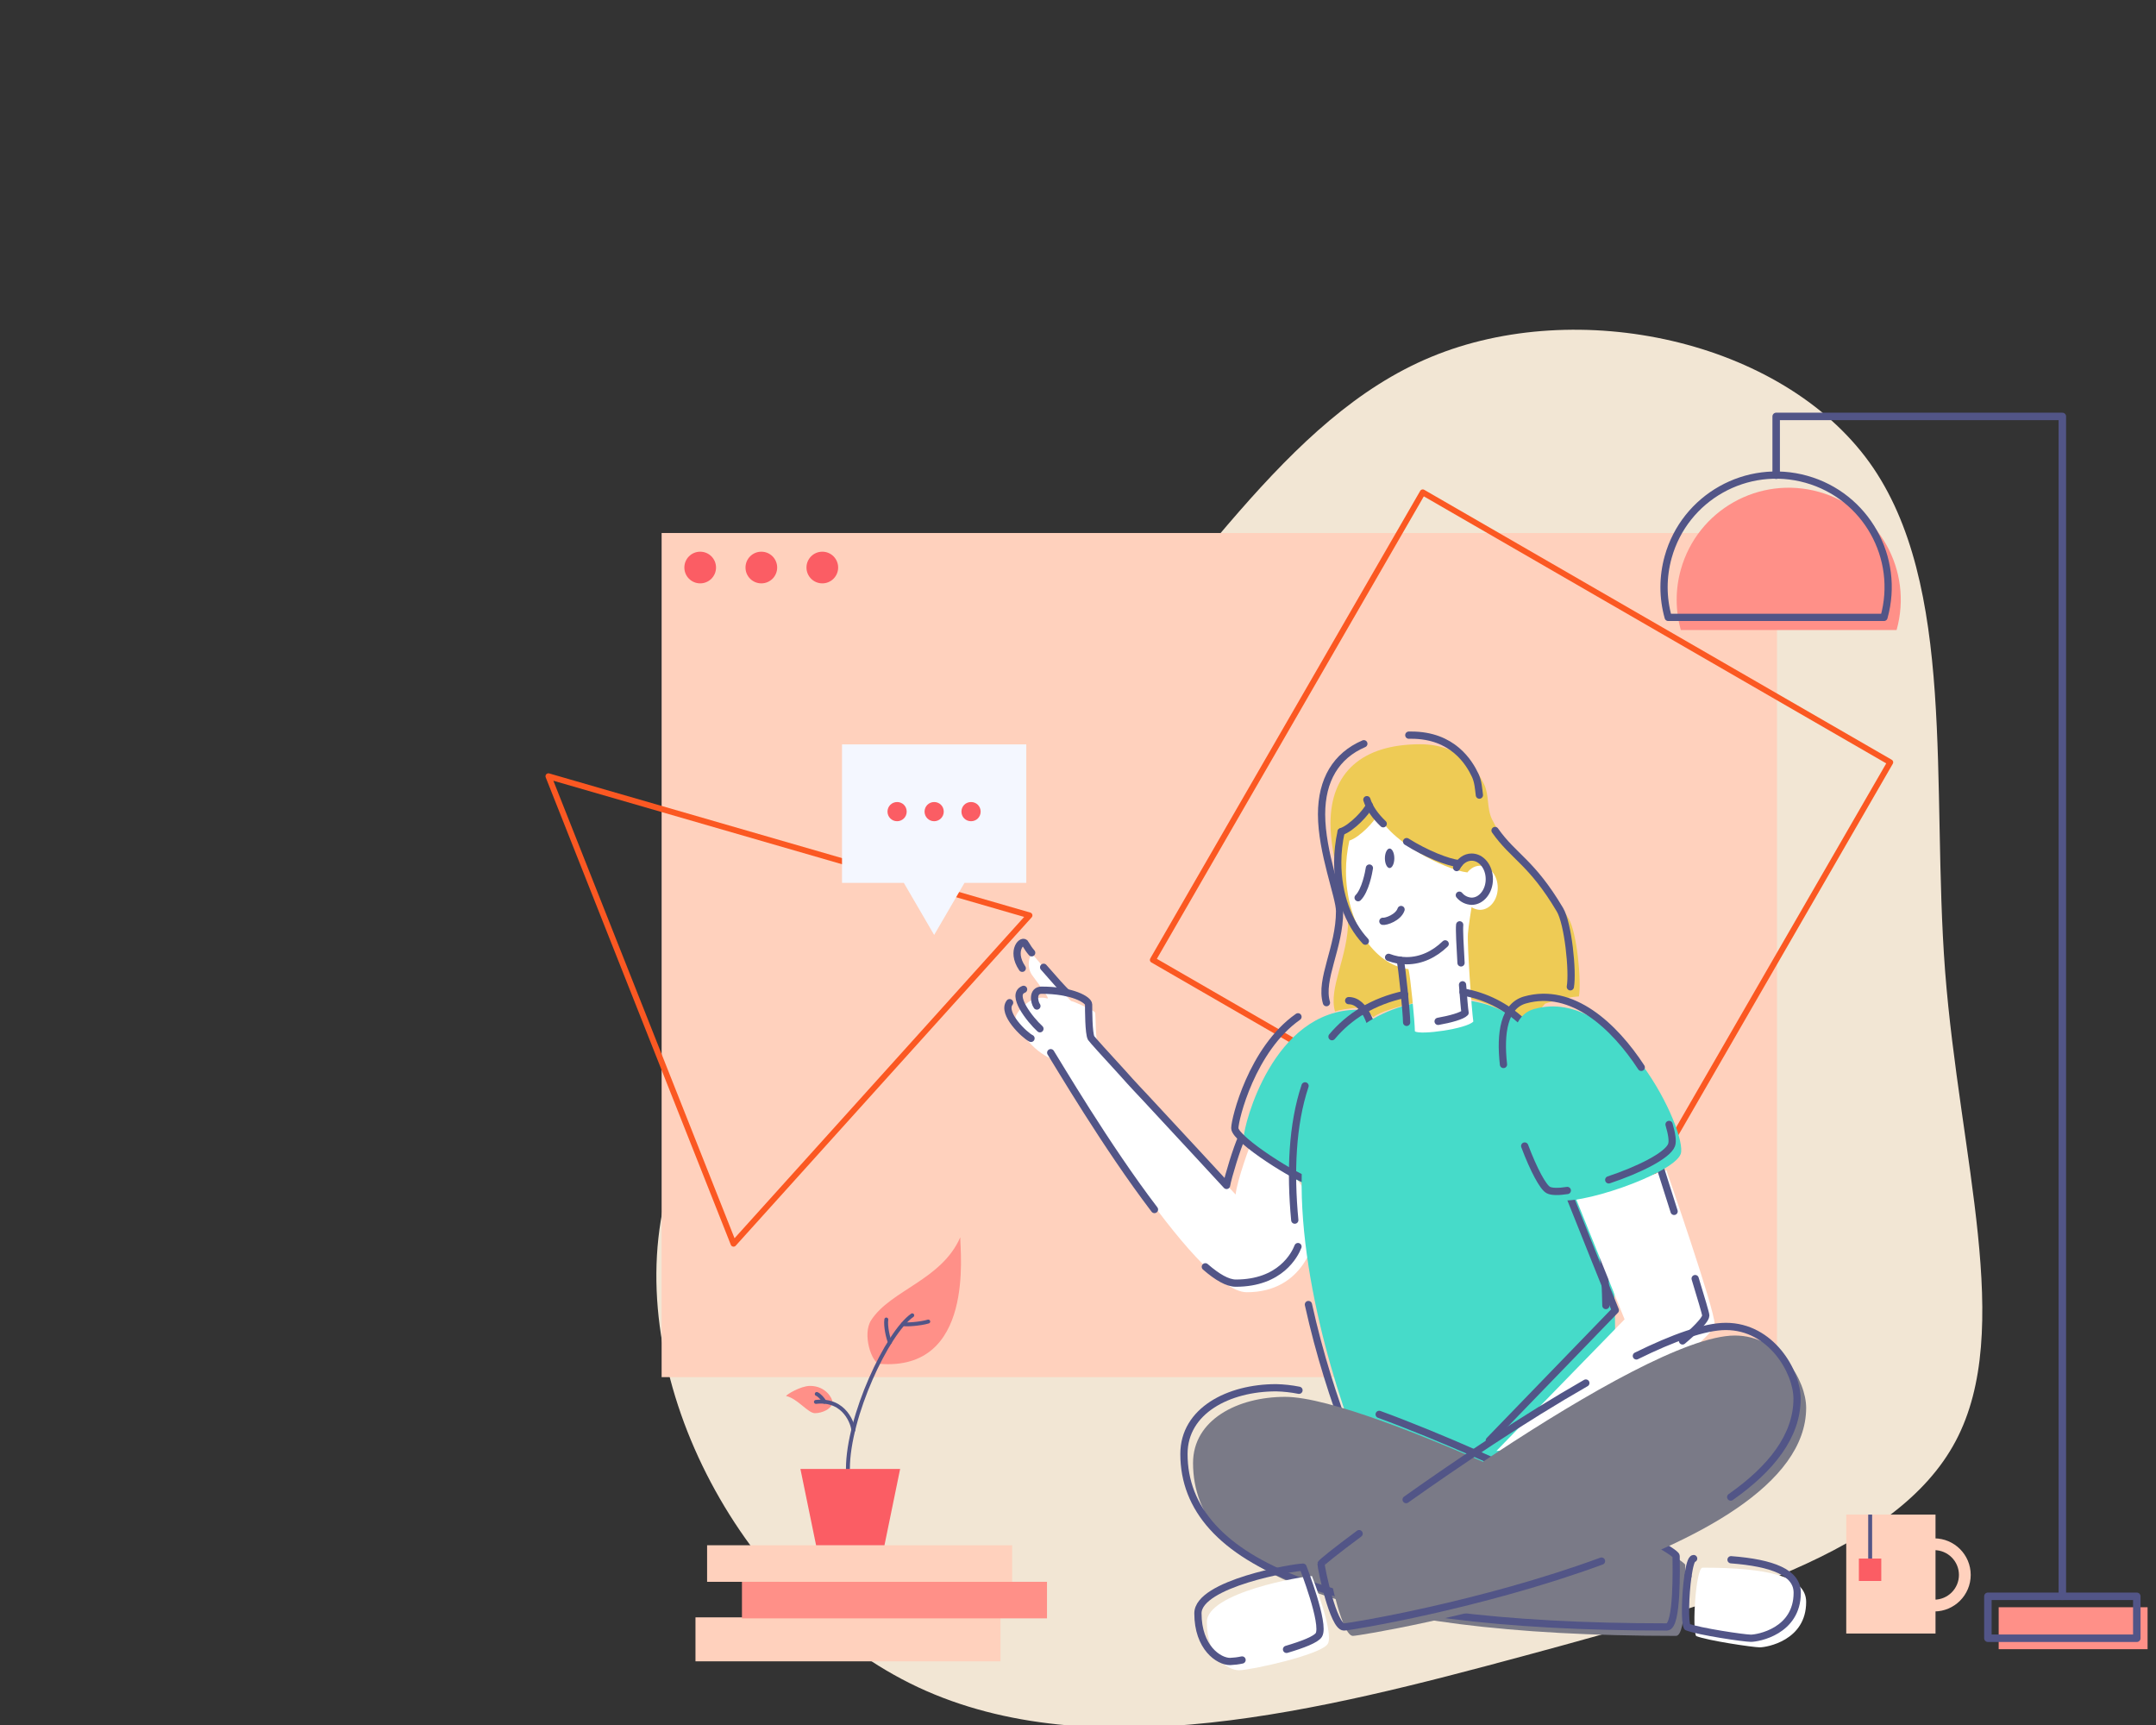 <?xml version="1.0" encoding="utf-8"?>
<!-- Generator: Adobe Illustrator 22.1.0, SVG Export Plug-In . SVG Version: 6.00 Build 0)  -->
<svg version="1.1" id="Layer_1" xmlns="http://www.w3.org/2000/svg" xmlns:xlink="http://www.w3.org/1999/xlink" x="0px" y="0px"
	 viewBox="0 0 1280 1024" style="enable-background:new 0 0 1280 1024;" xml:space="preserve">
<rect x="0" y="0" width="1280" height="1024" fill="#333333" stroke="none"/>
<style type="text/css">
	.st0{fill:#F2E6D4;}
	.st1{fill:#FFD1BD;}
	.st2{fill:#FB5D64;}
	.st3{fill:#D7E0FF;stroke:#525587;stroke-width:2.33;stroke-miterlimit:10;}
	.st4{fill:none;stroke:#FFD1BD;stroke-width:6.99;stroke-miterlimit:10;}
	.st5{fill:none;stroke:#FB5822;stroke-width:3.49;stroke-linecap:round;stroke-linejoin:round;}
	.st6{fill:#FF9088;}
	.st7{fill:#FFFFFF;}
	.st8{fill:none;stroke:#525587;stroke-width:4.3;stroke-linecap:round;stroke-linejoin:round;}
	.st9{fill:#EECB55;}
	.st10{fill:#46DBC9;}
	.st11{fill:#525587;}
	.st12{fill:#7A7A87;}
	.st13{fill:none;stroke:#525587;stroke-width:4.44;stroke-linecap:round;stroke-linejoin:round;}
	.st14{fill:none;stroke:#525587;stroke-width:2.33;stroke-linecap:round;stroke-linejoin:round;}
	.st15{fill:#F4F7FF;}
</style>
<path class="st0" d="M1154.8,576.6c8.6,110.6,41.2,212.9,6.3,278.8s-137.5,95.5-256.8,127.7c-119.5,32.2-255.7,66.9-359.2,18.5
	C441.5,953,370.7,821.3,394.2,714.7s141.4-188.2,227.6-278.2s140.6-188.4,227.8-224.6s207.8-10,260.2,62.5
	C1161.9,347,1146.4,466,1154.8,576.6"/>
<rect x="1096.1" y="899.1" class="st1" width="53" height="70.6"/>
<rect x="392.8" y="316.4" class="st1" width="662.2" height="501.1"/>
<path class="st2" d="M425.1,336.9c0,5.2-4.2,9.4-9.4,9.4c-5.2,0-9.4-4.2-9.4-9.4c0-5.2,4.2-9.4,9.4-9.4
	C420.9,327.5,425.1,331.7,425.1,336.9L425.1,336.9"/>
<path class="st2" d="M461.4,336.9c0,5.2-4.2,9.4-9.4,9.4c-5.2,0-9.4-4.2-9.4-9.4c0-5.2,4.2-9.4,9.4-9.4c0,0,0,0,0,0
	C457.2,327.5,461.4,331.7,461.4,336.9C461.4,336.9,461.4,336.9,461.4,336.9"/>
<path class="st2" d="M497.6,336.9c0,5.2-4.2,9.4-9.4,9.4c-5.2,0-9.4-4.2-9.4-9.4c0-5.2,4.2-9.4,9.4-9.4S497.6,331.7,497.6,336.9
	L497.6,336.9"/>
<rect x="1103.6" y="925.2" class="st2" width="13.3" height="13.3"/>
<path class="st3" d="M1110.3,925.2v-26.1"/>
<circle class="st4" cx="1148.3" cy="934.9" r="18.2"/>
<rect x="743.1" y="350.9" transform="matrix(0.5 -0.866 0.866 0.5 8.999 1037.896)" class="st5" width="320.5" height="320.5"/>
<path class="st6" d="M494.2,832.1c0-1.8-3.8-9.4-13.3-9.4c-5.6,0-14.2,5.3-14.2,6c6.8,1.5,13,10.2,17.1,10.2
	C488,838.9,494.2,836.4,494.2,832.1"/>
<rect x="1186.6" y="954.1" class="st6" width="88.4" height="24.9"/>
<path class="st6" d="M1126,374c9.9-35.4-10.7-72.1-46.1-82s-72.1,10.7-82,46.1c-3.3,11.7-3.3,24.2,0,35.9H1126z"/>
<path class="st7" d="M781.5,727.8c0,8.6-7.5,39.3-41.3,39.3c-30.7,0-108.7-132.1-111.1-137.2c-8.1-0.8-22.2-11.3-26.2-25.5
	c-0.6-2.2,8.6-14.7,18.8-11.7c2.4,0.7-7.8-12-9.2-14.2c-3.2-5-1.3-11.8,0.3-11.8c1.5,0,21.8,27.5,23.3,27.6c1.5,0.1,13.4,5.6,14,6.7
	c0.6,1.1,0,17.7,2.2,20.8c2.2,3.1,81.3,87.3,81.3,87.3c0.7-8.1,8.8-30.2,10-32.6C744.9,674.2,781.5,702.3,781.5,727.8"/>
<path class="st8" d="M615.6,597.2c-1.7-2.3-2.8-9.3,2.7-9.4c18.4,0,28,5.7,28,8.5c0,2.8,0,17.3,1.5,19.9c0.5,0.8,8.3,9.5,18.9,21
	c4.8,5.5,12.7,13.8,12.7,13.8c21.6,23.3,46.6,50.2,48.8,52.7c0.8-4.9,6.3-22.8,8.9-28.2"/>
<path class="st8" d="M685.4,718c-28.7-37.6-57.7-87-61.6-93.1"/>
<path class="st8" d="M770.6,740c-1.9,4.9-10.5,21.7-36.9,21.7c-4.9,0-11.1-3.6-18.1-9.7"/>
<path class="st9" d="M800.2,542.6c-1.9-11-10.3-33.9-10.3-53.8c0-30,18.5-47,53.3-47c24.5,0,34.3,16.1,38,24
	c3.1,6.7,1.3,13.9,4.7,20.8c13.8,27.5,25.2,24.7,45.4,58.7c4.9,8.2,7.7,37.1,6.1,46.2c-8.6,0.4-20.1,4.3-20.1,4.3
	c-4.3,4.4-6.6,10.4-6.6,16.5c-4-3.3-25.1-20.4-49.5-20.4c-6.6,0-37.8,5.7-45.9,11.9c-1.4-2-8.1-5.5-10.7-5.5
	c-4.6,0.6-8.4,0.9-12,2.2c-4.1-13.9,7.8-32.6,7.8-54.3C800.7,545.1,800.5,543.9,800.2,542.6"/>
<path class="st10" d="M806.1,599.4c-50.5,0-67.7,68.7-67.7,75.7c0,6.9,38.8,31.1,44.2,31.1s37.9-80.1,37.9-85.3
	S816.1,599.3,806.1,599.4"/>
<path class="st8" d="M770.6,603.6c-27.4,19.2-37.5,60.8-37.5,66.1c0,6.9,38.8,31.1,44.2,31.1s37.9-80.1,37.9-85.3
	s-4.5-21.5-14.5-21.5"/>
<path class="st10" d="M855.9,593.4c123.1-8.1,105.8,254.8,96.4,265c-9.4,10.3-116,41.5-128.8,34.8
	C810.7,886.5,698.4,603.7,855.9,593.4"/>
<path class="st7" d="M873.7,538.2c0,0-2,12.3-2.2,16.1c-0.5,6.4,2.2,45.4,3.2,52.1c-3.8,4.3-31.6,8.2-34.7,5.8
	c0-5.4-2.7-33.1-3.8-36.9c-20.8-2.7-37.1-27.7-37.1-58.2c0-6.1,0.7-12.2,2-18.1c6.3-2,15.4-11.9,16.8-15.5l-1.4-3.6
	c5.9,19,41.6,36.5,54.7,38l-1.4,2.2c1.9-3.8,5.2-6.2,8.9-6.2c5.8,0,10.5,5.8,10.5,13.1c0,7.2-4.7,13.1-10.5,13.1
	c-2.8-0.1-5.5-1.4-7.3-3.6"/>
<path class="st8" d="M810.6,558.7c-10-10.7-16.4-27.6-16.4-46.8c0-6.1,0.7-12.2,2-18.1"/>
<path class="st8" d="M858,560.3c-6.5,6.3-14.4,10-22.9,10c-3.7,0-7.3-0.7-10.7-2"/>
<path class="st8" d="M864.8,515c1.9-3.8,5.2-6.2,8.9-6.2c5.8,0,10.5,5.8,10.5,13.1c0,7.2-4.7,13.1-10.5,13.1
	c-2.8-0.1-5.5-1.4-7.3-3.6"/>
<path class="st8" d="M835.1,499.6c11.6,7.3,24.4,12.3,31.1,13.1"/>
<path class="st8" d="M811.5,474.7c1.5,4.9,5,9.8,9.7,14.3"/>
<path class="st8" d="M813,478.2c-1.4,3.6-10.5,13.5-16.8,15.5"/>
<path class="st8" d="M887.6,493c11.1,15.8,21.7,18.7,38.5,47c4.9,8.2,7.8,36.7,6.2,45.8"/>
<path class="st8" d="M836.4,436.4h1.5c24.5,0,34.3,16.1,38,24c1.7,3.8,1.9,7.7,2.4,11.6"/>
<path class="st8" d="M787.5,595.2c-4.1-13.9,7.8-32.6,7.8-54.3c0-8.6-10.7-34.9-10.7-57.5c0-20.4,8.6-34.8,25.1-41.9"/>
<path class="st8" d="M867.4,571.6c-0.6-10.2-1.1-19.7-0.8-22.6"/>
<path class="st8" d="M853.8,606.3c7.3-1.3,14.2-3.2,16-5.1c-0.4-2.4-0.9-8.9-1.5-16.6"/>
<path class="st8" d="M831.3,570c1,3.8,3.8,31.5,3.8,36.9"/>
<path class="st8" d="M790.8,615.4c10.2-12.1,24.2-21,43.1-25.1"/>
<path class="st8" d="M768.7,724.3c-2.7-28.6-1.6-56.6,6.1-79.7"/>
<path class="st8" d="M953,810.1c-1.1,23.8-3.8,40.5-6.1,42.9c-9.4,10.3-116,41.5-128.8,34.8c-5.3-2.8-28.2-54-41.3-113.4"/>
<path class="st8" d="M935.9,660.4c12.2,35.5,16.8,78.4,17.5,114.6"/>
<path class="st8" d="M868.6,588.9c13.4,2.3,25.7,8.6,35.5,17.9"/>
<path class="st11" d="M827.8,509.5c0,3.2-1.3,5.8-2.8,5.8s-2.8-2.6-2.8-5.8c0-3.2,1.3-5.8,2.8-5.8S827.8,506.3,827.8,509.5"/>
<path class="st8" d="M813,515.3c-0.4,2.6-2.4,13.3-6.7,17.6"/>
<path class="st8" d="M821,546.9c1.8,0.3,9.1-2.1,10.8-7"/>
<path class="st7" d="M989.3,694.6c0,0,28.7,82.4,28.7,91.6s-85.8,71.4-85.8,71.4l-43.8,3.7l76.1-78.1L935.8,712L989.3,694.6z"/>
<path class="st8" d="M930.5,706.7c1.6,4.2,28.5,71.1,28.5,71.1l-74.8,77.3"/>
<path class="st8" d="M1006.4,759c3.6,11.9,6.3,20.8,6.3,21.9c0,3.7-13.8,15.1-13.8,15.1"/>
<path class="st8" d="M983.9,687.6c0,0,4.5,14.2,10,31.5"/>
<path class="st10" d="M910.7,599c50.6-14.3,91.7,73.9,87.1,86.1c-4.7,12.1-63.4,31.8-73.3,26.7C914.6,706.7,877.8,608.3,910.7,599"
	/>
<path class="st8" d="M930.5,706.7c-5.2,0.8-9.3,0.8-11.3-0.3c-3.1-1.6-8.7-12-14-26.1"/>
<path class="st8" d="M990.9,667.5c1.7,5.7,2.3,10,1.5,12.2c-2.4,6.4-19.9,14.9-37.3,20.7"/>
<path class="st8" d="M892.6,631.9c-2.1-18.8,0.4-34.8,12.8-38.3c28-7.9,53,15.5,69,40"/>
<path class="st12" d="M763,829.2c50.8,0,237.5,93.9,237.5,99.8c0,5.9,1,42.1-5.5,42.1c-198,0-286.7-38.1-286.7-102.6
	C708.3,842.8,734.8,829.2,763,829.2"/>
<path class="st7" d="M1010.8,930.6c-4,0-6.3,36.5-3.8,40.6c6.8,2.7,33.8,6.7,37.8,6.7s27.5-4,27.5-26.9
	C1072.4,935.6,1048.7,930.6,1010.8,930.6"/>
<path class="st8" d="M818.8,839.6c73.8,27,176.3,79.7,176.3,84.1c0,5.9,1,42.1-5.5,42.1c-198,0-286.7-38.1-286.7-102.7
	c0-25.7,26.5-39.3,54.7-39.3c4.6,0.1,9.1,0.6,13.6,1.5"/>
<path class="st8" d="M1005.5,925.2c-1.4,0-2.5,4.5-3.4,10.5"/>
<path class="st8" d="M1002.1,935.7c-1.6,11.1-2,27.5-0.4,30.1c6.8,2.7,33.8,6.7,37.8,6.7c4,0,27.5-4,27.5-27
	c0-12-14.6-17.7-39.3-19.6"/>
<path class="st8" d="M612.5,565.6c-1.4-1.6-2.6-3.4-3.7-5.3c-1.4-3.5-9.2,3.7-1.9,14.5"/>
<path class="st8" d="M633.4,589.3c-1.8-1.4-8-8.4-13.8-15.1"/>
<path class="st8" d="M607.7,587.3c-8,3.1,3.8,18,9.7,23.4"/>
<path class="st8" d="M599.4,595.2c-4.8,6.3,8.8,19.3,12.7,21.2"/>
<path class="st12" d="M1030,792.8c26.9,0,42.3,26.9,42.3,42.9c0,91.3-262.8,135.4-269.1,135.4s-13.6-34.8-13.6-37.4
	C789.7,931.1,973.5,792.8,1030,792.8"/>
<path class="st8" d="M834.8,890.2c30.4-21.6,70.3-48.4,106.7-69.2"/>
<path class="st8" d="M950.8,926.7c-71.3,26.2-149.5,39.1-152.9,39.1c-6.3,0-13.6-34.8-13.6-37.5c0-0.6,8.6-7.5,22.6-17.9"/>
<path class="st8" d="M971.5,804.9c21.7-10.7,40.6-17.5,53.1-17.5c26.9,0,42.3,26.9,42.3,42.9c0,22.3-15.6,41.7-39.4,58.4"/>
<path class="st7" d="M778.9,935.6c-5.4,0-62.4,9.7-62.4,27.3c0,20.3,12.3,28.6,19.1,28.6c6.8,0,48.9-9.2,52.7-15.7
	C792.2,969.4,778.9,935.7,778.9,935.6"/>
<path class="st8" d="M763.8,979.1c9.5-2.8,17.6-5.9,19.2-8.6c3.8-6.4-9.4-40.2-9.4-40.2c-5.4,0-62.4,9.7-62.4,27.4
	c0,20.3,12.3,28.6,19.1,28.6c2.4-0.1,4.8-0.4,7.1-0.9"/>
<path class="st8" d="M1118.5,366.5c9.9-35.4-10.7-72.1-46.1-82c-35.4-9.9-72.1,10.7-82,46.1c-3.3,11.8-3.3,24.2,0,35.9H1118.5z"/>
<rect x="1180.2" y="947.6" class="st13" width="88.4" height="24.9"/>
<path class="st13" d="M1224.4,947.6V247.2h-169.9v34.9"/>
<rect x="412.9" y="960.1" class="st1" width="181.1" height="26.1"/>
<rect x="440.5" y="939" class="st6" width="181.1" height="21.7"/>
<rect x="419.8" y="917.3" class="st1" width="181.1" height="21.7"/>
<path class="st6" d="M522.1,809.6c-4.4-0.4-10.4-17.4-4.9-25.9c11.6-17.9,41.8-23.8,52.9-49.2C570,743.2,578.8,814.2,522.1,809.6"/>
<path class="st14" d="M503.4,872c0-31.2,23.4-80.9,38.2-91.2"/>
<path class="st14" d="M528.3,796.7c-1-2.2-2.7-9.3-2.1-13.4"/>
<path class="st14" d="M536.2,786c1.8,0.5,10.2-0.1,14.9-1.5"/>
<path class="st14" d="M506.6,849c-0.1-3-4.7-18.8-22.2-16.8"/>
<path class="st14" d="M489.4,832.1c-0.6-1.4-3.2-4.2-4.5-4.6"/>
<path class="st2" d="M525.1,917.3l9.3-45.3h-59.2l9.3,45.3H525.1z"/>
<path class="st5" d="M325.6,460.8l109.9,277.5l175.7-194.9L325.6,460.8z"/>
<path class="st15" d="M499.9,441.9v82.2h36.7l18,30.9l18-30.9h36.7v-82.2H499.9z"/>
<path class="st2" d="M538.3,481.8c0,3.2-2.6,5.7-5.7,5.7c-3.2,0-5.7-2.6-5.7-5.7c0-3.2,2.6-5.7,5.7-5.7l0,0
	C535.8,476.1,538.3,478.6,538.3,481.8"/>
<path class="st2" d="M560.3,481.8c0,3.2-2.6,5.7-5.7,5.7c-3.2,0-5.7-2.6-5.7-5.7c0-3.2,2.6-5.7,5.7-5.7c0,0,0,0,0,0
	C557.8,476.1,560.3,478.6,560.3,481.8"/>
<path class="st2" d="M582.2,481.8c0,3.2-2.5,5.7-5.7,5.7s-5.7-2.5-5.7-5.7c0-3.2,2.5-5.7,5.7-5.7c0,0,0,0,0,0
	C579.7,476.1,582.2,478.6,582.2,481.8"/>
</svg>
